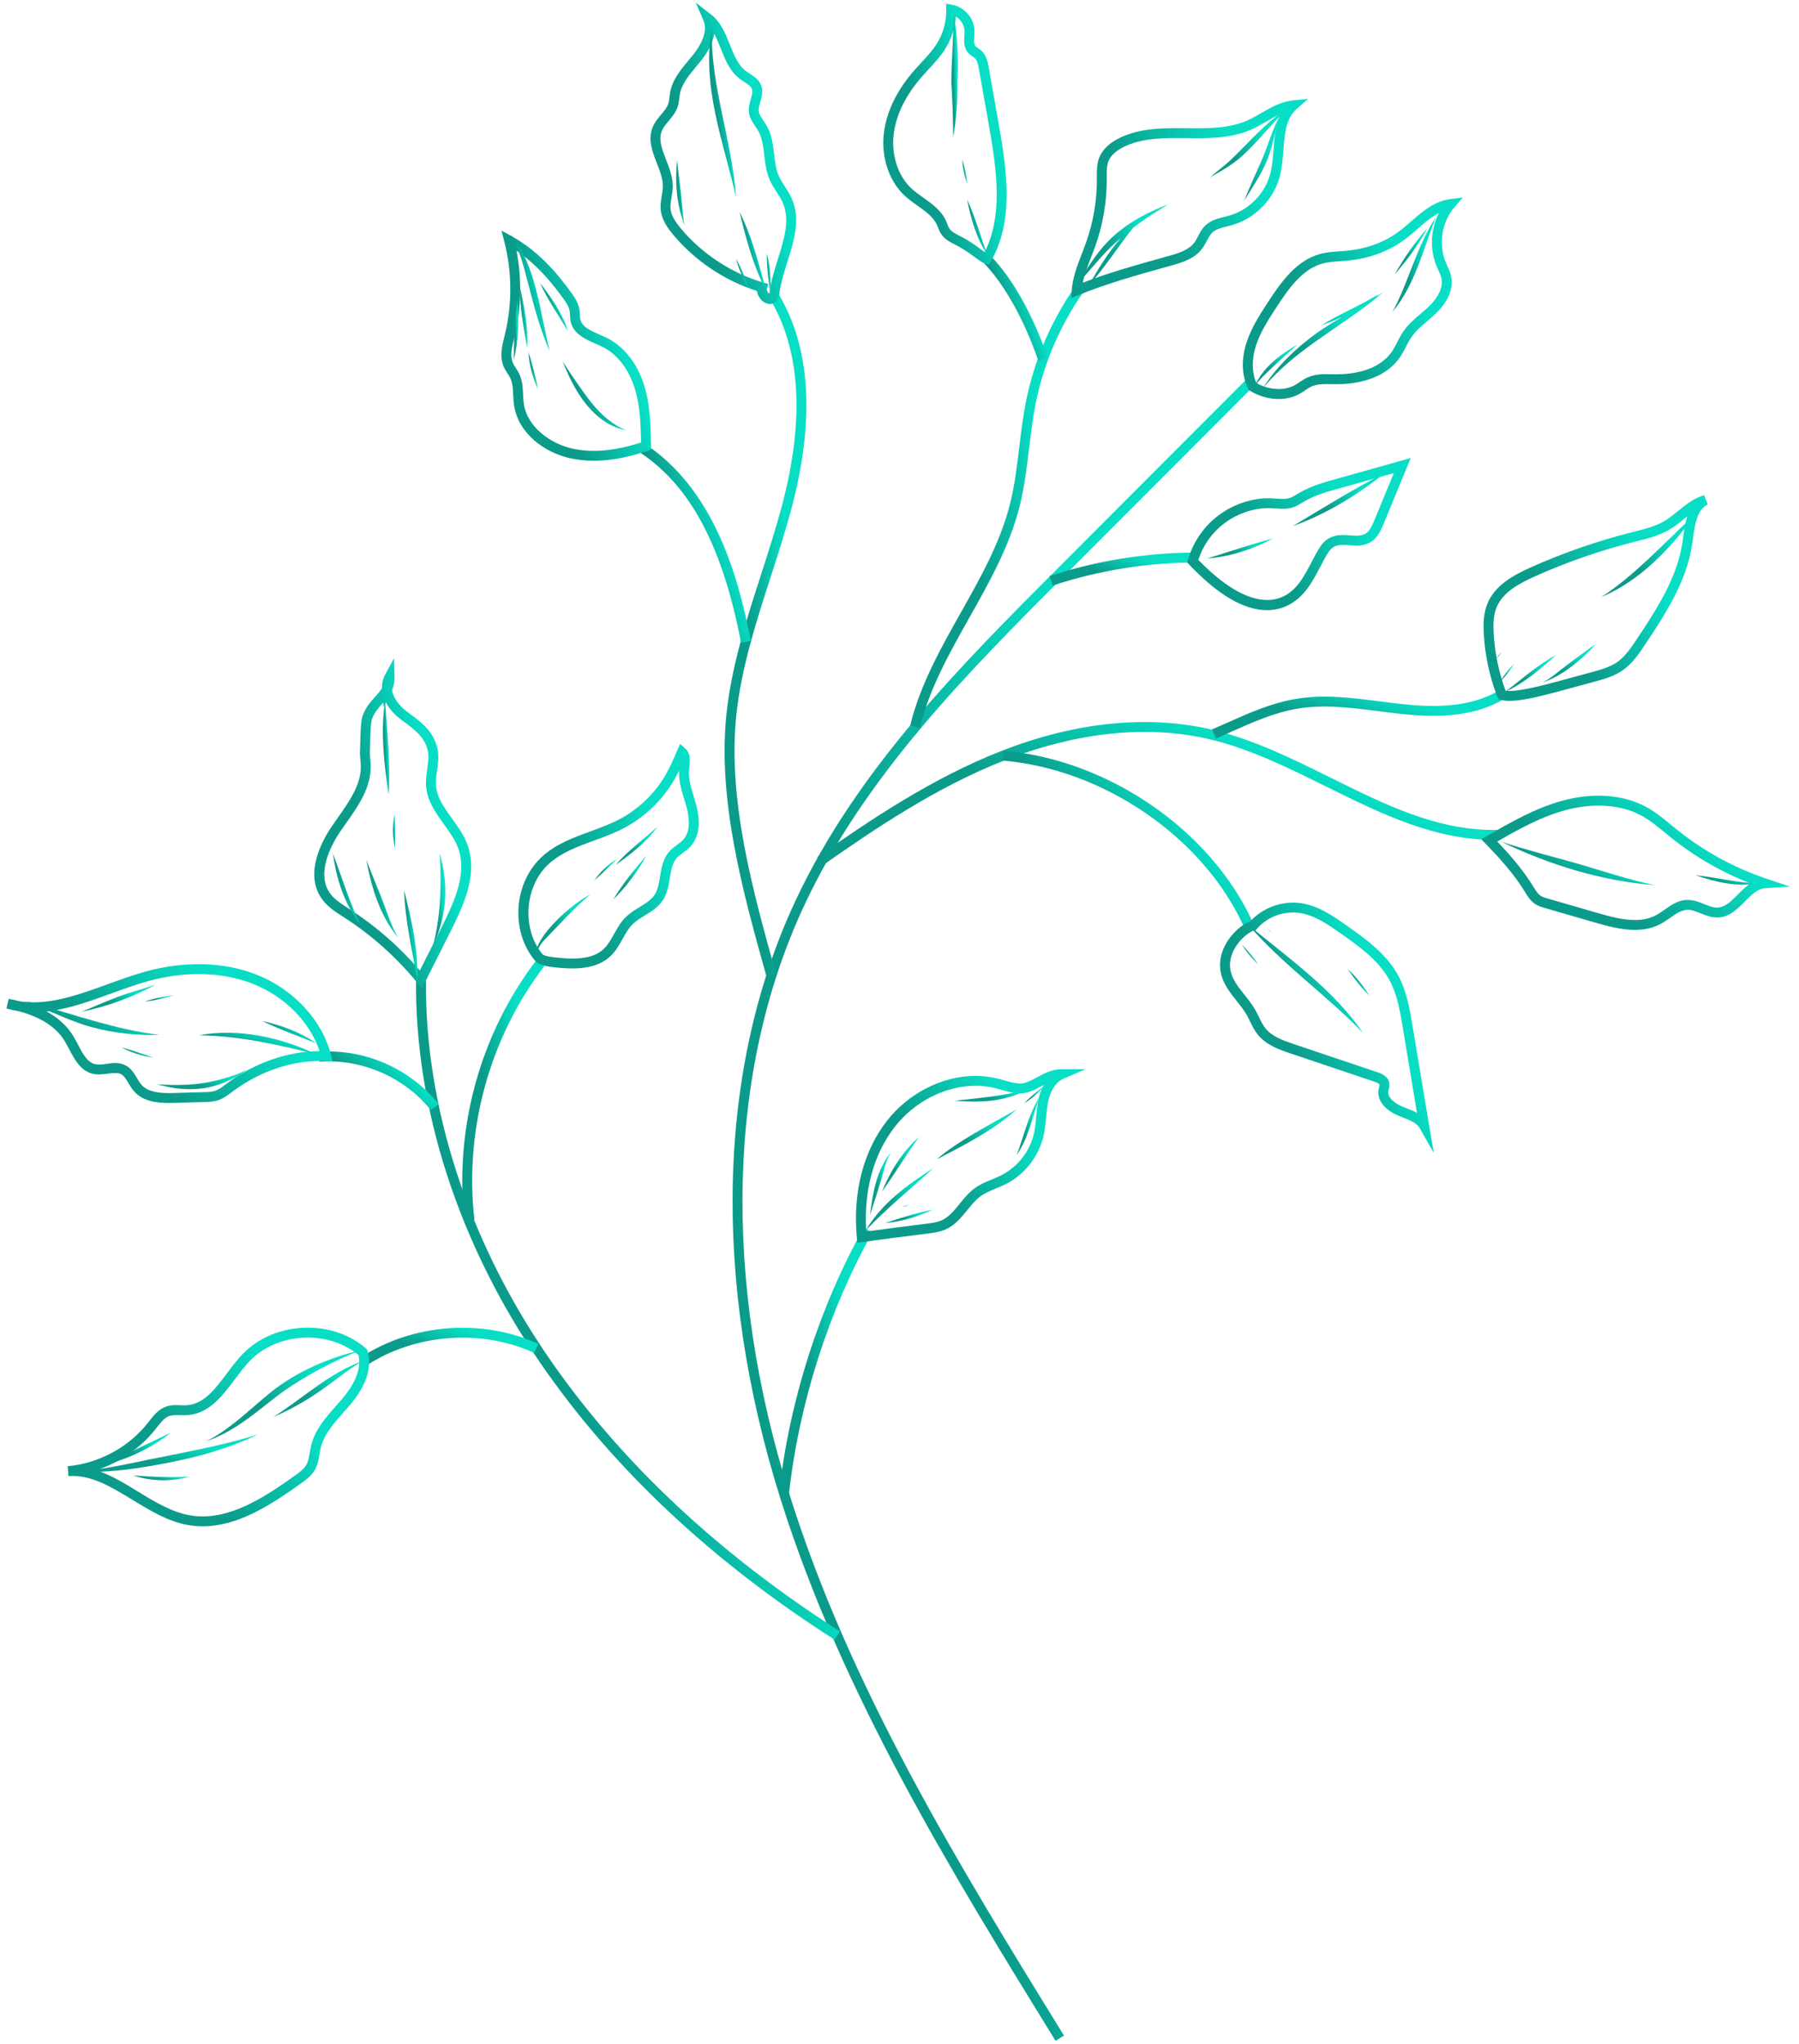<svg width="640" height="727" viewBox="0 0 640 727" fill="none" xmlns="http://www.w3.org/2000/svg">
<path d="M375.507 725.907C338.142 665.265 299.505 602.553 277.673 533.18C253.259 455.609 255.108 380.126 282.88 320.636C304.727 273.833 341.545 236.958 377.148 201.303L443.494 134.871L445.986 137.359L379.64 203.787C344.248 239.232 307.656 275.885 286.072 322.127C258.673 380.819 256.881 455.394 281.035 532.122C302.735 601.081 341.256 663.601 378.511 724.062L375.507 725.907Z" fill="url(#paint0_linear_1_585)"/>
<path d="M272.719 347.467C264.486 318.069 255.206 284.905 258.436 254.027C260.22 237.003 265.555 220.476 270.713 204.491C273.363 196.277 276.104 187.78 278.321 179.343C286.344 148.796 284.762 124.066 273.63 105.845L276.631 104.011C288.286 123.08 290.003 148.728 281.728 180.243C279.488 188.774 276.732 197.312 274.067 205.572C268.962 221.384 263.688 237.734 261.941 254.396C258.778 284.601 267.968 317.429 276.077 346.391L272.719 347.467Z" fill="url(#paint1_linear_1_585)"/>
<path d="M263.635 228.623C257.114 194.556 245.786 173.116 227.987 161.152L229.948 158.234C254.423 174.682 262.867 205.907 267.087 227.961L263.635 228.623Z" fill="url(#paint2_linear_1_585)"/>
<path d="M327.221 258.921L323.802 258.089C327.285 243.697 334.667 230.592 341.805 217.924C348.683 205.719 355.795 193.099 359.251 179.512C360.956 172.841 361.803 165.813 362.616 159.021C363.245 153.8 363.896 148.408 364.928 143.142C367.977 127.624 374.539 112.681 383.906 99.938L386.744 102.024C377.683 114.353 371.332 128.806 368.384 143.819C367.375 148.958 366.731 154.285 366.114 159.439C365.282 166.347 364.423 173.485 362.662 180.382C359.089 194.421 351.861 207.251 344.87 219.656C337.848 232.113 330.59 245 327.221 258.921Z" fill="url(#paint3_linear_1_585)"/>
<path d="M292.736 307.761L290.714 304.877C309.572 291.64 331.735 276.717 356.198 267.128C382.52 256.806 408.407 254.178 431.051 259.505C445.828 262.972 459.832 269.914 473.378 276.623C492.642 286.17 510.871 295.202 531.193 295.202C531.701 295.202 532.209 295.198 532.713 295.183L532.792 298.707C511.01 299.2 491.072 289.325 471.812 279.782C458.443 273.16 444.619 266.312 430.242 262.935C402.5 256.403 375.368 263.39 357.481 270.411C333.384 279.853 311.424 294.641 292.736 307.761Z" fill="url(#paint4_linear_1_585)"/>
<path d="M432.553 262.69L431.164 259.456C432.968 258.684 434.767 257.882 436.567 257.081C444.352 253.609 452.405 250.025 461.03 248.587C471.014 246.916 481.152 248.222 490.959 249.483C493.361 249.792 495.759 250.101 498.154 250.364C508.717 251.535 522.221 252.073 532.932 245.79L534.713 248.828C523.102 255.639 508.864 255.089 497.766 253.865C495.353 253.598 492.936 253.286 490.511 252.977C480.96 251.75 471.085 250.473 461.609 252.058C453.425 253.421 445.583 256.915 438.001 260.296C436.183 261.101 434.372 261.911 432.553 262.69Z" fill="url(#paint5_linear_1_585)"/>
<path d="M442.315 329.182C427.814 297.698 392.602 273.574 356.687 270.524L356.988 267.016C394.101 270.167 430.505 295.127 445.515 327.71L442.315 329.182Z" fill="url(#paint6_linear_1_585)"/>
<path d="M296.885 583.217C253.094 555.249 217.875 522.127 192.196 484.762C163.189 442.583 147.497 394.138 148.013 348.348L151.537 348.386C151.025 393.461 166.502 441.182 195.098 482.771C220.506 519.744 255.39 552.542 298.782 580.258L296.885 583.217Z" fill="url(#paint7_linear_1_585)"/>
<path d="M165.289 434.376C161.495 401.57 170.809 367.718 190.844 341.485L193.638 343.624C174.152 369.129 165.094 402.063 168.783 433.969L165.289 434.376Z" fill="url(#paint8_linear_1_585)"/>
<path d="M153.276 394.884C143.872 383.138 128.704 376.546 113.705 377.641L113.449 374.133C129.593 372.932 145.901 380.051 156.028 392.685L153.276 394.884Z" fill="url(#paint9_linear_1_585)"/>
<path d="M130.53 485.594L128.617 482.639C146.921 470.769 171.595 468.943 191.473 477.99L190.016 481.197C171.208 472.64 147.859 474.36 130.53 485.594Z" fill="url(#paint10_linear_1_585)"/>
<path d="M510.069 410.12L505.137 401.374C504.023 399.398 501.568 398.441 498.967 397.429L497.476 396.841C493.621 395.245 489.743 391.981 490.424 387.603C490.47 387.298 490.545 386.974 490.624 386.65C490.703 386.33 490.805 385.931 490.767 385.781C490.744 385.683 490.583 385.284 488.994 384.761L459.219 374.743C455.315 373.425 450.458 371.78 447.405 367.94C446.246 366.487 445.463 364.872 444.702 363.309C444.322 362.526 443.949 361.747 443.524 360.994C442.549 359.289 441.288 357.707 439.955 356.032C437.515 352.968 434.993 349.794 434.259 345.705C433.367 340.796 435.302 336.719 437.09 334.167C439.48 330.741 442.658 328.425 444.774 327.733C449.239 322.824 456.29 320.256 462.987 321.276C469.158 322.236 474.364 325.896 478.953 329.122C485.658 333.854 493.255 339.215 497.498 347.136C500.454 352.659 501.515 359.014 502.453 364.623L510.069 410.12ZM460.028 324.563C455.07 324.563 450.229 326.758 447.085 330.432L446.675 330.914L446.05 331.023C445.222 331.166 442.3 332.849 439.985 336.173C438.584 338.18 437.056 341.353 437.73 345.073C438.302 348.288 440.448 350.984 442.718 353.833C444.073 355.539 445.474 357.301 446.588 359.251C447.055 360.072 447.465 360.919 447.88 361.769C448.584 363.223 449.25 364.597 450.165 365.745C452.574 368.779 456.704 370.176 460.348 371.407L490.108 381.417C491.072 381.737 493.67 382.588 494.2 384.994C494.426 385.946 494.216 386.801 494.046 387.49C493.993 387.701 493.941 387.908 493.911 388.122C493.56 390.355 496.128 392.471 498.824 393.585L500.247 394.146C501.515 394.639 502.856 395.162 504.109 395.844L498.989 365.192C498.052 359.59 497.084 353.8 494.4 348.789C490.549 341.602 483.317 336.493 476.932 331.991C472.655 328.986 467.806 325.576 462.453 324.744C461.658 324.623 460.845 324.563 460.028 324.563Z" fill="url(#paint11_linear_1_585)"/>
<path d="M537.077 249.295C535.831 249.295 534.78 249.175 533.862 248.926L533 248.696L532.676 247.861C529.894 240.621 528.275 233.062 527.865 225.393C527.688 222.08 527.699 218.225 529.16 214.716C531.787 208.267 538.161 204.691 544.651 201.781C556.126 196.646 568.143 192.463 580.378 189.361L581.346 189.12C585.111 188.175 589.003 187.196 592.249 185.261C593.909 184.275 595.437 183.029 597.049 181.715C599.801 179.475 602.643 177.16 606.253 176.143L607.518 179.411C603.667 181.338 602.944 186.628 602.248 191.74L602.003 193.521C600.008 207.036 592.162 218.854 585.239 229.282C583.134 232.437 580.759 236.009 577.28 238.43C574.163 240.58 570.59 241.555 567.13 242.5L554.127 246.024C548.307 247.556 541.738 249.295 537.077 249.295ZM535.62 245.692C539.467 246.182 547.215 244.205 553.209 242.624L566.197 239.104C569.37 238.242 572.653 237.346 575.27 235.539C578.191 233.506 580.281 230.37 582.302 227.336C589.018 217.216 596.634 205.749 598.513 193.013L598.758 191.27C599.1 188.759 599.458 186.104 600.222 183.676C599.906 183.928 599.59 184.188 599.27 184.448C597.625 185.784 595.923 187.174 594.041 188.288C590.359 190.483 586.21 191.526 582.197 192.535L581.237 192.772C569.201 195.829 557.372 199.936 546.086 204.992C540.258 207.597 534.57 210.741 532.405 216.056C531.215 218.921 531.215 222.283 531.373 225.201C531.754 232.184 533.18 239.074 535.62 245.692Z" fill="url(#paint12_linear_1_585)"/>
<path d="M581.602 330.756C576.881 330.756 572.104 329.491 567.616 328.192L549.681 323.004C548.495 322.658 547.192 322.285 546.025 321.468C544.459 320.422 543.477 318.825 542.615 317.417L542.408 317.082C538.36 310.536 533.128 304.851 528.546 300.156L526.969 298.537L528.926 297.404C537.397 292.499 546.157 287.435 555.904 284.785C566.871 281.8 577.656 282.605 585.815 287.123C588.977 288.87 591.763 291.155 594.455 293.369C595.215 293.99 595.972 294.615 596.74 295.225C606.212 302.814 616.843 308.631 628.345 312.512L636.77 315.358L627.897 315.938C625.235 316.111 623.059 318.31 620.755 320.636C618.172 323.241 615.247 326.197 611.17 326.355C611.159 326.355 611.147 326.355 611.136 326.355C608.685 326.355 606.803 325.591 604.981 324.849C603.396 324.205 601.901 323.595 600.444 323.595C598.189 323.644 596.25 325.003 594.191 326.449C593.084 327.225 591.974 327.996 590.807 328.617C588.13 330.059 585.114 330.756 581.602 330.756ZM532.642 299.328C536.956 303.831 541.64 309.143 545.404 315.234L545.619 315.58C546.357 316.785 547.061 317.926 548.021 318.569C548.736 319.07 549.658 319.337 550.63 319.616L568.591 324.815C572.841 326.042 577.34 327.243 581.602 327.243C584.52 327.243 586.989 326.679 589.15 325.523C590.193 324.969 591.183 324.269 592.173 323.577C594.568 321.897 597.045 320.158 600.241 320.087H600.252C602.594 320.087 604.484 320.855 606.31 321.596C607.895 322.24 609.389 322.85 610.839 322.85C613.726 322.741 615.925 320.52 618.255 318.167C619.607 316.8 621.06 315.336 622.728 314.225C612.552 310.28 603.091 304.828 594.552 297.984C593.777 297.367 593.005 296.73 592.233 296.098C589.542 293.888 587.004 291.802 584.124 290.214C576.764 286.137 566.905 285.444 556.838 288.192C548.254 290.515 540.314 294.905 532.642 299.328Z" fill="url(#paint13_linear_1_585)"/>
<path d="M454.878 141.933C451.381 141.933 447.759 140.887 444.68 138.978L444.254 138.718L444.028 138.266C441.713 133.613 441.525 127.744 443.49 121.751C445.192 116.563 448.117 112.041 450.952 107.667C455.819 100.16 461.263 92.642 469.542 90.349C471.857 89.717 474.206 89.551 476.48 89.397C477.312 89.337 478.136 89.284 478.957 89.201C485.956 88.553 492.318 86.264 497.363 82.564C498.918 81.427 500.457 80.09 501.956 78.791C506.04 75.245 510.268 71.575 515.84 70.837L520.41 70.231L517.406 73.728C512.9 78.98 511.654 86.833 514.304 93.271C514.481 93.704 514.677 94.133 514.865 94.554C515.407 95.748 515.968 96.983 516.247 98.391C517.387 104.041 513.461 108.909 511.014 111.307C509.952 112.35 508.815 113.325 507.674 114.293C505.574 116.085 503.593 117.775 502.137 119.898C501.414 120.945 500.819 122.093 500.194 123.309C499.546 124.57 498.872 125.873 498.029 127.1C492.303 135.42 481.397 136.663 475.403 136.663L471.936 136.614C470.189 136.614 468.348 136.708 466.696 137.427C465.856 137.796 465.047 138.338 464.184 138.91C463.544 139.336 462.908 139.757 462.242 140.13C460.092 141.312 457.547 141.933 454.878 141.933ZM446.968 136.245C451.283 138.726 456.806 139.098 460.544 137.05C461.116 136.727 461.681 136.35 462.242 135.977C463.187 135.349 464.169 134.694 465.291 134.2C468.216 132.932 471.134 133.067 473.754 133.116L475.411 133.143C480.712 133.139 490.323 132.096 495.138 125.101C495.853 124.058 496.448 122.91 497.073 121.698C497.724 120.437 498.394 119.13 499.241 117.899C500.958 115.396 503.213 113.472 505.397 111.612C506.47 110.697 507.546 109.779 508.552 108.792C510.11 107.264 513.641 103.255 512.798 99.079C512.595 98.063 512.143 97.069 511.661 96.007C511.45 95.544 511.243 95.078 511.048 94.607C508.574 88.599 508.966 81.547 511.857 75.78C509.218 77.146 506.782 79.258 504.26 81.449C502.712 82.793 501.112 84.186 499.441 85.406C493.884 89.476 486.916 92.002 479.292 92.706C478.445 92.785 477.587 92.849 476.721 92.909C474.522 93.06 472.448 93.203 470.475 93.745C463.386 95.703 458.594 102.355 453.911 109.583C451.2 113.766 448.399 118.095 446.84 122.846C445.248 127.684 445.301 132.533 446.968 136.245Z" fill="url(#paint14_linear_1_585)"/>
<path d="M381.045 106.04L381.274 103.183C381.64 98.586 383.296 94.313 384.9 90.18C385.408 88.862 385.92 87.552 386.383 86.231C388.954 78.961 390.238 71.39 390.208 63.718V62.942C390.193 60.623 390.178 58.221 391.127 55.902C392.282 53.135 394.684 50.842 398.28 49.077C404.875 45.85 412.171 45.583 418.496 45.583L425.736 45.632C432.753 45.632 438.498 45.161 443.697 42.869C445.402 42.12 447.036 41.178 448.764 40.177C452.198 38.197 455.744 36.149 459.912 35.723L465.363 35.174L461.248 38.795C457.431 42.165 457.013 47.627 456.568 53.414C456.331 56.463 456.09 59.61 455.334 62.569C453.225 70.818 446.581 77.673 438.404 80.034C437.798 80.207 437.184 80.361 436.567 80.512C434.485 81.031 432.52 81.521 431.236 82.763C430.468 83.505 429.914 84.559 429.331 85.673C428.849 86.585 428.356 87.529 427.686 88.41C425.047 91.953 420.845 93.327 416.41 94.528L414.897 94.95C404.431 97.867 393.611 100.883 383.695 104.96L381.045 106.04ZM418.496 49.099C412.57 49.099 405.745 49.34 399.827 52.231C397.022 53.609 395.189 55.3 394.379 57.242C393.702 58.899 393.713 60.856 393.724 62.923L393.728 63.71C393.762 71.785 392.403 79.759 389.7 87.405C389.222 88.757 388.698 90.105 388.179 91.452C386.978 94.551 385.826 97.525 385.201 100.567C394.5 96.975 404.375 94.219 413.956 91.55L415.48 91.125C419.313 90.089 422.901 88.937 424.873 86.291C425.404 85.591 425.807 84.804 426.217 84.025C426.906 82.718 427.614 81.367 428.789 80.226C430.758 78.321 433.4 77.666 435.727 77.09C436.303 76.947 436.879 76.808 437.436 76.646C444.431 74.628 450.123 68.755 451.93 61.692C452.616 59.031 452.845 56.038 453.067 53.143C453.402 48.776 453.749 44.303 455.608 40.531C453.914 41.269 452.247 42.233 450.534 43.223C448.798 44.228 447.006 45.259 445.124 46.087C438.712 48.915 431.759 49.152 425.743 49.152L418.496 49.099Z" fill="url(#paint15_linear_1_585)"/>
<path d="M369.374 128.309C364.484 113.98 357.474 101.368 350.148 93.704L352.693 91.272C360.361 99.298 367.657 112.38 372.706 127.176L369.374 128.309Z" fill="url(#paint16_linear_1_585)"/>
<path d="M273.935 108.141C272.67 108.141 271.352 107.4 270.411 106.165C269.786 105.344 269.41 104.425 269.308 103.503C257.818 99.851 247.296 92.811 239.552 83.569C237.527 81.152 235.4 78.204 235.049 74.639C234.88 72.862 235.159 71.191 235.433 69.572C235.629 68.405 235.814 67.305 235.821 66.229C235.832 63.601 234.793 60.92 233.69 58.086C232.056 53.888 230.366 49.54 232.245 45.109C232.964 43.411 234.101 42.056 235.196 40.749C236.28 39.454 237.308 38.231 237.752 36.849C237.978 36.16 238.069 35.381 238.163 34.556C238.231 33.984 238.298 33.404 238.408 32.84C239.24 28.318 242.157 24.817 244.981 21.432C245.557 20.736 246.14 20.047 246.69 19.347C248.813 16.674 252.104 11.543 250.236 7.217L247.537 0.956L252.932 5.128C256.463 7.861 258.097 11.964 259.674 15.932C261.158 19.663 262.566 23.191 265.4 25.31C265.811 25.619 266.255 25.905 266.703 26.191C268.247 27.192 269.997 28.322 270.776 30.37C271.578 32.452 270.999 34.47 270.483 36.25C270.152 37.406 269.835 38.494 269.929 39.443C270.05 40.629 270.825 41.785 271.646 43.004C272.045 43.599 272.444 44.194 272.794 44.807C274.575 47.955 274.989 51.456 275.392 54.837C275.727 57.615 276.04 60.243 277.06 62.584C277.621 63.887 278.404 65.096 279.236 66.379C280.041 67.625 280.881 68.921 281.532 70.351C284.943 77.783 282.481 85.617 280.102 93.192C278.92 96.964 277.688 100.864 277.24 104.606C276.932 107.208 275.328 108.141 273.935 108.141ZM254.114 12.058C253.602 15.055 252.028 18.278 249.442 21.534C248.87 22.253 248.271 22.968 247.676 23.68C245.026 26.857 242.526 29.858 241.86 33.48C241.769 33.973 241.709 34.466 241.653 34.959C241.54 35.923 241.423 36.917 241.096 37.933C240.44 39.966 239.142 41.513 237.888 43.012C236.913 44.175 235.994 45.271 235.479 46.487C234.153 49.604 235.52 53.109 236.962 56.813C238.136 59.833 239.349 62.95 239.337 66.255C239.326 67.614 239.112 68.905 238.901 70.155C238.656 71.616 238.426 72.99 238.551 74.3C238.807 76.902 240.565 79.303 242.248 81.306C249.856 90.383 260.288 97.212 271.635 100.533L273.299 101.018L272.836 102.69C272.704 103.176 272.986 103.691 273.114 103.887C273.303 104.173 273.525 104.376 273.698 104.497C273.72 104.418 273.739 104.312 273.754 104.188C274.24 100.122 275.516 96.064 276.751 92.137C279.032 84.875 281.186 78.016 278.34 71.819C277.79 70.622 277.056 69.489 276.284 68.292C275.415 66.948 274.511 65.551 273.837 63.989C272.61 61.176 272.248 58.165 271.902 55.258C271.518 52.077 271.164 49.073 269.73 46.543C269.429 46.005 269.079 45.489 268.728 44.969C267.746 43.513 266.639 41.864 266.432 39.797C266.266 38.174 266.711 36.634 267.102 35.275C267.512 33.849 267.87 32.617 267.494 31.631C267.121 30.652 265.992 29.922 264.794 29.15C264.279 28.819 263.767 28.484 263.296 28.13C259.663 25.416 258.01 21.259 256.41 17.235C255.676 15.413 254.972 13.643 254.114 12.058Z" fill="url(#paint17_linear_1_585)"/>
<path d="M351.815 94.212L350.453 93.767C349.463 93.448 348.288 92.582 346.658 91.385C345.016 90.18 342.972 88.674 340.815 87.544L339.866 87.059C338.104 86.174 336.106 85.165 334.829 83.245C334.321 82.485 333.997 81.653 333.715 80.922C333.591 80.602 333.466 80.282 333.323 79.974C332.028 77.154 329.322 75.234 326.457 73.201C324.921 72.109 323.324 70.976 321.901 69.666C316.028 64.218 313.22 55.307 314.567 46.411C315.693 38.965 319.386 31.657 325.549 24.685C326.302 23.831 327.081 22.991 327.861 22.148C329.875 19.979 331.78 17.924 333.263 15.571C335.518 11.998 336.716 7.699 336.633 3.46L336.591 1.321L338.703 1.698C343.014 2.462 346.428 6.328 346.647 10.699C346.684 11.433 346.643 12.198 346.594 12.966C346.504 14.449 346.424 15.725 347.049 16.452C347.256 16.689 347.595 16.919 347.987 17.182C348.412 17.472 348.838 17.766 349.214 18.119C350.972 19.776 351.405 22.17 351.722 23.921C352.938 30.697 354.135 37.478 355.328 44.25C358.438 61.862 360.561 78.841 352.523 92.958L351.815 94.212ZM340.073 5.926C339.735 9.999 338.413 14.016 336.241 17.449C334.589 20.081 332.48 22.351 330.443 24.55C329.683 25.367 328.926 26.183 328.192 27.015C322.477 33.476 319.066 40.177 318.046 46.938C316.871 54.701 319.27 62.415 324.295 67.083C325.549 68.243 326.98 69.259 328.493 70.332C331.61 72.542 334.837 74.827 336.527 78.517C336.696 78.889 336.847 79.27 336.994 79.65C337.231 80.267 337.461 80.851 337.758 81.299C338.519 82.447 339.942 83.162 341.447 83.923L342.453 84.435C344.843 85.685 347.004 87.273 348.74 88.55C349.24 88.922 349.798 89.329 350.295 89.675C356.759 76.849 354.737 61.161 351.864 44.871C350.671 38.099 349.474 31.322 348.258 24.557C347.949 22.859 347.648 21.493 346.808 20.702C346.571 20.484 346.285 20.299 346.003 20.107C345.487 19.753 344.907 19.358 344.391 18.775C342.822 16.953 342.961 14.626 343.074 12.759C343.116 12.126 343.157 11.494 343.127 10.887C343.029 8.866 341.794 6.972 340.073 5.926Z" fill="url(#paint18_linear_1_585)"/>
<path d="M374.456 208.282L373.361 204.936C390.287 199.375 407.894 196.555 425.686 196.555C425.852 196.555 426.014 196.555 426.176 196.555L426.168 200.079C426.006 200.079 425.845 200.075 425.686 200.075C408.263 200.079 391.032 202.839 374.456 208.282Z" fill="url(#paint19_linear_1_585)"/>
<path d="M211.238 163.889C208.26 163.889 205.369 163.576 202.639 162.955C193.89 160.952 184.384 154.345 182.867 144.109C182.69 142.92 182.63 141.696 182.573 140.484C182.472 138.289 182.37 136.218 181.538 134.475C181.263 133.911 180.909 133.372 180.563 132.83C180.047 132.036 179.543 131.234 179.166 130.357C177.672 126.822 178.613 123.034 179.437 119.691L179.603 119.021C182.25 108.205 182.189 96.775 179.415 85.967L178.406 82.025L181.967 83.987C191.793 89.4 198.46 97.532 203.166 104.008C204.491 105.848 205.809 107.836 206.155 110.189C206.246 110.761 206.272 111.356 206.291 111.951C206.31 112.474 206.317 112.994 206.423 113.506C206.98 116.25 210.105 117.621 213.41 119.074C214.374 119.496 215.326 119.921 216.215 120.369C222.216 123.433 226.989 129.702 229.316 137.562C231.353 144.422 231.481 151.62 231.605 158.577L231.631 159.868L230.411 160.339C223.307 162.729 217.035 163.889 211.238 163.889ZM183.752 89.197C185.713 99.324 185.476 109.843 183.025 119.861L182.856 120.538C182.129 123.486 181.369 126.532 182.408 128.983C182.701 129.672 183.115 130.296 183.522 130.925C183.944 131.58 184.365 132.239 184.708 132.943C185.856 135.345 185.977 137.871 186.09 140.314C186.142 141.417 186.191 142.52 186.349 143.597C187.618 152.143 196.089 157.839 203.422 159.518C210.522 161.137 218.511 160.463 228.066 157.402C227.946 151.036 227.72 144.561 225.939 138.56C223.887 131.618 219.757 126.133 214.615 123.509C213.786 123.087 212.894 122.696 211.994 122.3C208.196 120.632 203.897 118.743 202.978 114.214C202.835 113.51 202.801 112.794 202.775 112.075C202.76 111.624 202.748 111.172 202.681 110.728C202.443 109.143 201.431 107.625 200.316 106.082C196.42 100.71 191.119 94.155 183.752 89.197Z" fill="url(#paint20_linear_1_585)"/>
<path d="M450.752 217.035C442.549 217.035 433.224 211.573 423.032 200.798L422.332 200.06L422.622 199.085C427.095 184.072 440.58 177.227 451.211 177.227C451.746 177.227 452.269 177.246 452.8 177.276L453.971 177.363C455.767 177.51 457.57 177.562 458.835 177.133C459.674 176.851 460.529 176.331 461.436 175.785L462.261 175.292C466.537 172.804 471.149 171.528 475.219 170.398C479.243 169.276 483.275 168.147 487.3 167.01L501.877 162.914L492.371 185.965C491.456 188.194 490.507 190.317 488.922 191.819C486.807 193.815 484.265 194.048 482.541 194.048C481.717 194.048 480.877 193.992 480.038 193.931C479.277 193.879 478.517 193.826 477.764 193.826C476.04 193.826 474.903 194.142 473.969 194.88C472.926 195.704 472.072 197.165 471.356 198.464C470.837 199.413 470.336 200.38 469.828 201.348C468.382 204.111 466.891 206.972 465.009 209.464C461.286 214.419 456.358 217.035 450.752 217.035ZM426.304 199.127C441.333 214.701 454.408 217.705 462.197 207.349C463.906 205.086 465.265 202.477 466.711 199.718C467.226 198.731 467.742 197.745 468.273 196.774C469.158 195.166 470.231 193.355 471.789 192.124C473.845 190.498 476.186 190.31 477.768 190.31C478.6 190.31 479.443 190.366 480.286 190.426C481.043 190.479 481.8 190.532 482.545 190.532C484.408 190.532 485.557 190.163 486.509 189.263C487.586 188.247 488.328 186.564 489.118 184.632L495.868 168.264L488.264 170.398C484.235 171.543 480.196 172.672 476.164 173.79C472.301 174.863 467.919 176.075 464.034 178.338L463.258 178.797C462.231 179.422 461.161 180.066 459.961 180.469C458.195 181.064 455.97 181.052 453.692 180.868L452.582 180.789C443.189 180.179 430.754 185.867 426.304 199.127Z" fill="url(#paint21_linear_1_585)"/>
<path d="M203.678 344.471C201.118 344.471 198.566 344.222 196.405 343.974C194.104 343.706 191.575 343.213 190.231 341.579C181.414 330.925 182.777 313.559 193.152 304.418C198.054 300.1 204.183 297.856 210.112 295.688C213.474 294.456 216.945 293.184 220.092 291.558C226.993 287.992 232.934 282.315 236.815 275.576C238.389 272.836 239.688 269.816 240.945 266.895L241.928 264.61L243.78 266.24C245.775 268.085 245.47 270.739 245.225 272.877L245.131 273.769C244.841 276.883 245.787 279.981 246.781 283.264C247.108 284.337 247.435 285.406 247.718 286.483C248.877 290.865 249.449 296.956 245.617 301.094C244.796 301.993 243.859 302.682 242.955 303.345C242.108 303.966 241.31 304.55 240.704 305.246C239.149 307.027 238.735 309.587 238.295 312.301C237.862 314.985 237.414 317.764 235.832 320.173C234.202 322.677 231.752 324.186 229.38 325.64C227.757 326.641 226.225 327.582 225.009 328.794C223.605 330.199 222.592 332.009 221.523 333.922C220.337 336.041 219.106 338.24 217.239 340.028C214.11 343.017 209.672 344.471 203.678 344.471ZM241.585 274.086C241.047 275.185 240.486 276.273 239.876 277.331C235.659 284.649 229.21 290.812 221.719 294.682C218.372 296.41 214.792 297.724 211.328 298.993C205.444 301.143 199.891 303.179 195.482 307.061C186.632 314.861 185.423 330.248 192.949 339.343C193.235 339.689 194.135 340.168 196.808 340.48C198.867 340.71 201.295 340.954 203.678 340.954C208.791 340.954 212.333 339.851 214.818 337.483C216.305 336.06 217.352 334.185 218.458 332.205C219.599 330.165 220.777 328.053 222.532 326.306C224.038 324.8 225.822 323.704 227.546 322.643C229.677 321.329 231.695 320.09 232.896 318.249C234.063 316.461 234.436 314.168 234.831 311.736C235.332 308.653 235.844 305.464 238.061 302.931C238.916 301.941 239.913 301.214 240.877 300.503C241.683 299.915 242.44 299.358 243.031 298.707C245.933 295.578 245.082 290.266 244.318 287.375C244.047 286.347 243.735 285.316 243.422 284.288C242.424 281.024 241.4 277.647 241.585 274.086Z" fill="url(#paint22_linear_1_585)"/>
<path d="M150.087 351.567L148.378 349.478C140.999 340.476 132.318 332.721 122.583 326.419L121.943 326.008C119.296 324.311 116.559 322.556 114.601 319.876C107.975 310.776 114.767 298.748 117.993 293.997C118.697 292.969 119.424 291.934 120.154 290.899C124.311 285.011 128.606 278.916 128.361 272.158C128.335 271.567 128.275 270.965 128.218 270.362C128.109 269.199 127.992 267.998 128.079 266.744C128.135 266.025 128.154 265.009 128.173 263.853C128.263 259.479 128.399 255.974 129.231 254.001C130.391 251.241 132.055 249.389 133.527 247.759C134.464 246.72 135.292 245.801 135.887 244.777C135.838 243.064 136.233 241.419 137.065 239.876L140.179 234.101L140.371 240.659C140.427 242.424 140.13 244.006 139.479 245.478C139.881 248.139 141.895 251.019 144.952 253.263L145.344 253.549C149.824 256.836 154.059 259.938 155.546 265.961C156.224 268.725 155.844 271.439 155.471 274.063C155.211 275.938 154.959 277.711 155.095 279.424C155.426 283.682 158.027 287.296 160.783 291.121C162.854 293.993 164.992 296.964 166.257 300.367C169.965 310.336 165.515 320.772 160.64 330.605L156.499 338.835C154.839 342.144 153.126 345.544 151.3 349.15L150.087 351.567ZM136.305 249.943C136.248 250.003 136.199 250.059 136.143 250.12C134.799 251.614 133.406 253.158 132.476 255.371C131.84 256.885 131.753 261.124 131.693 263.932C131.671 265.156 131.644 266.236 131.591 266.993C131.524 267.957 131.622 268.962 131.723 270.031C131.791 270.694 131.851 271.356 131.878 272.019C132.171 279.974 127.526 286.558 123.031 292.928C122.311 293.952 121.592 294.965 120.907 295.977C118.716 299.2 111.992 310.313 117.444 317.801C119.017 319.947 121.359 321.457 123.844 323.049L124.495 323.467C133.786 329.483 142.148 336.783 149.368 345.197C150.75 342.46 152.068 339.836 153.359 337.269L157.5 329.043C162.029 319.91 166.185 310.261 162.963 301.609C161.863 298.65 159.955 296 157.933 293.192C155.019 289.141 152.004 284.947 151.593 279.714C151.424 277.617 151.71 275.569 151.989 273.585C152.327 271.187 152.647 268.92 152.128 266.816C150.95 262.031 147.554 259.546 143.266 256.399L142.874 256.113C140.386 254.287 138.473 252.119 137.284 249.841L136.433 251.509L136.305 249.943Z" fill="url(#paint23_linear_1_585)"/>
<path d="M60.13 392.324C56.045 392.324 50.944 391.853 47.706 388.19C46.897 387.275 46.295 386.255 45.711 385.276C44.871 383.861 44.149 382.641 43.038 382.061C41.928 381.485 40.147 381.651 38.392 381.896C36.604 382.14 34.756 382.317 33.231 381.99C28.725 381.041 26.545 376.885 24.621 373.214C24.064 372.149 23.507 371.087 22.901 370.116C19.851 365.218 14.306 361.69 6.419 359.627C5.022 359.409 3.633 359.1 2.289 358.712L3.095 355.29C4.435 355.539 5.79 355.833 7.127 356.175C8.674 356.405 10.289 356.525 11.927 356.525C20.627 356.521 29.674 353.231 38.419 350.046C42.805 348.45 47.341 346.801 51.829 345.562C65.668 341.737 79.624 342.106 91.185 346.639C104.392 351.831 114.583 362.808 117.783 375.292L118.381 377.638L115.964 377.487C104.892 376.772 92.525 380.857 82.594 388.367L82.187 388.668C80.968 389.587 79.706 390.539 78.159 391.149C76.284 391.88 74.293 391.94 72.535 391.993L62.189 392.29C61.511 392.309 60.823 392.324 60.13 392.324ZM41.001 378.12C42.409 378.12 43.607 378.387 44.668 378.94C46.663 379.983 47.767 381.843 48.738 383.481C49.265 384.361 49.754 385.197 50.345 385.864C52.653 388.473 56.787 388.808 60.134 388.808C60.792 388.808 61.447 388.792 62.091 388.774L72.441 388.476C73.984 388.427 75.58 388.382 76.887 387.87C77.982 387.441 78.999 386.673 80.083 385.856L80.489 385.555C90.289 378.142 102.344 373.892 113.536 373.892C113.596 373.892 113.649 373.892 113.709 373.892C110.185 363.433 101.263 354.376 89.909 349.918C79.059 345.66 65.882 345.344 52.777 348.951C48.429 350.155 43.957 351.782 39.635 353.355C32.102 356.096 24.346 358.92 16.572 359.778C20.638 361.992 23.759 364.823 25.898 368.252C26.553 369.295 27.151 370.436 27.75 371.584C29.462 374.852 31.085 377.939 33.969 378.553C35.057 378.778 36.548 378.605 37.914 378.413C38.95 378.263 39.992 378.12 41.001 378.12Z" fill="url(#paint24_linear_1_585)"/>
<path d="M72.102 542.897C70.389 542.897 68.676 542.75 67.012 542.468C59.791 541.225 53.384 537.306 47.183 533.515C39.608 528.881 32.437 524.491 24.339 525.03L24.079 521.517C35.068 520.561 45.719 514.82 52.567 506.15L53.101 505.472C54.615 503.529 56.328 501.331 58.978 500.363C60.988 499.641 62.664 499.784 64.192 499.833C64.938 499.855 65.694 499.885 66.44 499.833C72.542 499.422 76.555 494.073 80.802 488.414C82.492 486.159 84.239 483.833 86.144 481.815C91.9 475.735 100.405 472.249 109.478 472.249C117.342 472.249 124.702 474.869 130.199 479.635L130.583 479.97L130.729 480.456C132.476 486.223 130.315 492.905 124.473 499.776C123.735 500.642 122.974 501.504 122.206 502.37C118.803 506.214 115.279 510.182 114.123 514.929C113.931 515.701 113.8 516.484 113.668 517.263C113.344 519.145 113.013 521.096 111.97 522.906C110.728 525.018 108.755 526.438 107.019 527.684C96.203 535.398 84.631 542.897 72.102 542.897ZM34.304 522.952C39.469 524.668 44.296 527.62 49.02 530.511C54.935 534.129 61.052 537.871 67.61 538.997C69.079 539.249 70.588 539.377 72.098 539.377C83.592 539.381 94.618 532.205 104.934 524.853C106.564 523.682 108.07 522.598 108.928 521.137C109.651 519.887 109.918 518.325 110.201 516.672C110.347 515.806 110.498 514.933 110.713 514.082C112.072 508.503 115.889 504.196 119.575 500.036C120.324 499.189 121.073 498.349 121.792 497.498C125.199 493.489 128.9 487.586 127.499 481.961C122.688 477.967 116.307 475.769 109.481 475.769C101.372 475.769 93.798 478.856 88.704 484.235C86.935 486.106 85.248 488.354 83.618 490.526C79.078 496.572 74.387 502.825 66.673 503.349C65.822 503.409 64.945 503.383 64.075 503.353C62.494 503.304 61.12 503.33 60.179 503.673C58.489 504.29 57.22 505.92 55.876 507.641L55.326 508.337C49.988 515.095 42.515 520.218 34.304 522.952Z" fill="url(#paint25_linear_1_585)"/>
<path d="M280.666 531.449L277.165 531.068C280.738 498.556 291.437 465.028 307.294 436.657L310.366 438.377C294.735 466.342 284.186 499.396 280.666 531.449Z" fill="url(#paint26_linear_1_585)"/>
<path d="M304.998 442.056L304.824 440.218C303.33 424.26 307.102 409.544 315.448 398.78C323.136 388.853 335.236 382.69 347.023 382.69C349.643 382.69 352.233 382.995 354.718 383.593C355.573 383.797 356.42 384.038 357.271 384.282C359.036 384.783 360.704 385.261 362.383 385.382L362.842 385.397C364.898 385.397 366.859 384.324 368.941 383.187C371.4 381.847 374.189 380.322 377.623 380.322H386.12L378.323 383.695C374.6 385.31 373.256 389.99 372.856 391.929C372.484 393.724 372.318 395.55 372.149 397.481C371.96 399.548 371.768 401.683 371.298 403.799C369.645 411.26 364.585 417.773 357.752 421.21C356.619 421.783 355.441 422.272 354.259 422.758C352.309 423.56 350.472 424.32 348.89 425.453C347.102 426.745 345.66 428.525 344.124 430.415C342.005 433.024 339.817 435.723 336.557 437.218C334.347 438.227 331.953 438.528 329.845 438.792L327.371 439.104C320.008 440.03 312.772 440.941 306.827 441.8L304.998 442.056ZM347.023 386.206C336.301 386.206 325.271 391.849 318.231 400.934C310.758 410.579 307.215 423.699 308.183 438.046C313.762 437.263 320.297 436.439 326.935 435.607L329.408 435.294C331.362 435.049 333.38 434.797 335.096 434.014C337.608 432.862 339.445 430.596 341.391 428.194C343.002 426.21 344.666 424.158 346.835 422.592C348.751 421.218 350.867 420.341 352.915 419.501C354.014 419.049 355.113 418.598 356.168 418.063C362.059 415.096 366.434 409.476 367.861 403.034C368.279 401.141 368.452 399.209 368.636 397.165C368.813 395.215 368.994 393.205 369.404 391.209C369.815 389.237 370.458 387.452 371.305 385.909C371.08 386.029 370.857 386.15 370.628 386.274C368.064 387.678 365.414 389.139 362.123 388.887C360.087 388.74 358.163 388.19 356.299 387.663C355.501 387.433 354.699 387.208 353.89 387.012C351.676 386.477 349.365 386.206 347.023 386.206Z" fill="url(#paint27_linear_1_585)"/>
<path d="M307.987 437.658C315.464 429.79 324.07 422.788 332.009 415.533C322.782 421.466 313.619 428.013 307.987 437.658Z" fill="url(#paint28_linear_1_585)"/>
<path d="M364.265 392.482C367.081 390.829 369.491 388.612 371.603 386.146C369.031 388.028 366.502 390.231 364.265 392.482Z" fill="url(#paint29_linear_1_585)"/>
<path d="M344.238 414.34C344.132 414.34 344.042 414.359 343.936 414.396L344.238 414.34Z" fill="url(#paint30_linear_1_585)"/>
<path d="M320.938 429.387C321.732 429.195 322.662 428.894 323.313 428.54C322.489 428.698 321.675 428.981 320.938 429.387Z" fill="url(#paint31_linear_1_585)"/>
<path d="M333.274 412.352C343.198 407.232 353.318 402.089 361.713 394.594C352.456 399.876 340.171 406.208 333.274 412.352Z" fill="url(#paint32_linear_1_585)"/>
<path d="M314.989 435.019C320.851 434.507 326.483 432.764 331.78 430.268C326.148 431.432 320.267 433.186 314.989 435.019Z" fill="url(#paint33_linear_1_585)"/>
<path d="M313.739 423.895C318.336 417.559 322.402 410.662 326.957 404.416C321.039 409.608 316.593 416.821 313.739 423.895Z" fill="url(#paint34_linear_1_585)"/>
<path d="M309.5 432.29C311.1 427.098 312.911 421.997 314.27 416.734C314.989 414.234 315.659 411.93 317.048 409.796C311.857 415.853 310.362 424.877 309.5 432.29Z" fill="url(#paint35_linear_1_585)"/>
<path d="M361.694 410.835C365.937 404.698 367.273 397.286 369.702 390.389C365.798 396.619 364.265 404.119 361.694 410.835Z" fill="url(#paint36_linear_1_585)"/>
<path d="M362.699 388.171C356.258 389.79 350.17 390.332 343.729 391.108C342.423 391.228 340.879 391.371 339.719 391.529C340.39 391.563 341.037 391.612 341.703 391.654C348.548 392.143 355.659 391.755 362.086 389.169C363.719 388.499 365.304 387.622 366.52 386.3C365.267 387.309 364.156 387.731 362.699 388.171Z" fill="url(#paint37_linear_1_585)"/>
<path d="M97.261 504.023C104.109 501.082 110.569 497.28 116.551 492.845C120.847 489.852 124.819 486.283 129.54 483.942C117.447 488.079 107.911 497.227 97.261 504.023Z" fill="url(#paint38_linear_1_585)"/>
<path d="M60.431 517.677C51.332 519.386 41.901 521.705 32.922 522.869C31.304 523.102 29.576 523.272 28.032 523.418C28.525 523.434 29.033 523.471 29.523 523.49C39.608 523.84 49.623 522.259 59.494 520.354C70.581 518.242 81.559 515.147 91.75 510.223C81.51 513.506 70.938 515.513 60.431 517.677Z" fill="url(#paint39_linear_1_585)"/>
<path d="M47.39 524.841C53.85 526.882 60.747 527.093 67.294 525.259C60.657 525.564 53.971 525.259 47.39 524.841Z" fill="url(#paint40_linear_1_585)"/>
<path d="M37.73 520.93C46.069 518.731 54.039 514.948 60.796 509.579C53.143 513.261 45.033 517.026 37.73 520.93Z" fill="url(#paint41_linear_1_585)"/>
<path d="M96.647 494.957C89.453 500.766 83.448 506.944 75.531 511.503C74.827 511.925 74.033 512.312 73.314 512.632C74.319 512.35 75.302 511.977 76.254 511.556C86.057 507.403 93.937 499.817 101.116 494.682C109.56 488.911 118.784 483.964 128.252 480.286C116.935 482.989 105.852 487.725 96.647 494.957Z" fill="url(#paint42_linear_1_585)"/>
<path d="M70.833 368.218C85.158 368.535 98.022 371.347 112.542 375.01C99.64 368.862 84.875 365.7 70.833 368.218Z" fill="url(#paint43_linear_1_585)"/>
<path d="M11.381 356.687C10.714 356.529 9.57 356.232 9.201 356.194C10.466 356.668 11.716 357.161 12.966 357.689C19.015 360.222 25.92 363.516 32.644 365.361C40.474 367.473 48.659 368.354 56.753 368.102C41.193 366.242 26.413 360.858 11.381 356.687Z" fill="url(#paint44_linear_1_585)"/>
<path d="M43.204 372.559C46.776 374.426 50.647 375.71 54.66 376.203C50.895 374.957 46.968 373.497 43.204 372.559Z" fill="url(#paint45_linear_1_585)"/>
<path d="M51.509 356.247C55.047 355.915 58.462 355.019 61.858 354.01C58.387 354.421 54.709 355.083 51.509 356.247Z" fill="url(#paint46_linear_1_585)"/>
<path d="M39.755 355.422C35.211 357.199 33.088 358.272 28.879 359.887C38.189 358.039 47.232 354.68 55.556 350.118C50.349 352.023 44.89 353.257 39.755 355.422Z" fill="url(#paint47_linear_1_585)"/>
<path d="M93.357 363.181C99.569 366.246 106.187 368.535 112.542 371.102C106.835 367.123 100.009 364.638 93.357 363.181Z" fill="url(#paint48_linear_1_585)"/>
<path d="M84.149 382.17C75.757 385.107 69.229 386.116 60.623 385.901C59.076 385.882 57.069 385.758 55.767 385.705C56.802 385.95 57.86 386.18 58.899 386.413C66.044 388.081 73.664 387.765 80.437 384.761C83.113 383.578 85.945 382.298 87.936 380.115C86.758 381.184 85.335 381.658 84.149 382.17Z" fill="url(#paint49_linear_1_585)"/>
<path d="M143.759 316.631C144.109 327.42 146.628 337.943 148.457 348.521C148.879 337.698 146.379 327.051 143.759 316.631Z" fill="url(#paint50_linear_1_585)"/>
<path d="M137.001 249.129C135.296 260.337 136.651 271.898 138.285 282.741C138.989 271.492 137.687 260.318 137.001 249.129Z" fill="url(#paint51_linear_1_585)"/>
<path d="M140.431 289.585C139.52 293.549 139.659 297.769 140.518 301.677C140.657 297.649 140.54 293.613 140.431 289.585Z" fill="url(#paint52_linear_1_585)"/>
<path d="M136.968 322.669C134.908 316.985 132.408 311.443 130.312 305.777C132.122 315.629 135.206 325.873 141.752 333.651C139.55 330.082 138.443 326.596 136.968 322.669Z" fill="url(#paint53_linear_1_585)"/>
<path d="M156.785 304.949C156.661 304.456 156.521 303.91 156.393 303.45C156.465 304.384 156.518 305.333 156.57 306.266C157.064 316.86 156.589 326.223 154.157 335.989C158.841 326.385 159.545 315.223 156.785 304.949Z" fill="url(#paint54_linear_1_585)"/>
<path d="M118.434 303.593C119.65 312.448 122.432 321.352 127.936 328.512C124.277 320.666 121.566 311.812 118.434 303.593Z" fill="url(#paint55_linear_1_585)"/>
<path d="M218.989 307.678C224.482 303.77 229.971 299.569 233.841 294.11C229.056 298.436 222.953 302.976 218.989 307.678Z" fill="url(#paint56_linear_1_585)"/>
<path d="M190.727 339.121C191.518 337.276 192.433 335.552 193.754 334.249C199.032 328.794 204.209 323.057 209.984 318.148C202.481 322.037 190.607 333.353 190.727 339.121Z" fill="url(#paint57_linear_1_585)"/>
<path d="M211.441 313.133C214.238 310.792 216.772 308.134 219.43 305.638C216.211 307.411 213.519 310.208 211.441 313.133Z" fill="url(#paint58_linear_1_585)"/>
<path d="M218.165 319.977C222.826 315.347 226.842 310.069 229.99 304.297C225.785 309.154 221.244 314.718 218.165 319.977Z" fill="url(#paint59_linear_1_585)"/>
<path d="M203.204 133.207C202.221 131.746 201.005 129.796 200.181 128.58C200.689 129.845 201.197 131.095 201.762 132.326C205.76 141.368 212.284 150.961 222.599 153.001C213.606 149.203 208.625 140.984 203.204 133.207Z" fill="url(#paint60_linear_1_585)"/>
<path d="M181.594 83.369C184.885 88.843 186.345 94.773 187.979 101.214C190.076 109.274 192.222 117.387 195.584 125.022C192.098 111.191 190.709 93.907 181.594 83.369Z" fill="url(#paint61_linear_1_585)"/>
<path d="M188.017 125.218C188.194 129.758 189.497 134.159 191.345 138.296C190.57 133.926 189.248 129.193 188.017 125.218Z" fill="url(#paint62_linear_1_585)"/>
<path d="M192.154 100.664C194.827 106.718 198.682 112.12 202.063 117.79C200.071 111.526 196.216 105.931 192.154 100.664Z" fill="url(#paint63_linear_1_585)"/>
<path d="M184.06 107.106C183.074 114.044 182.777 121.028 182.81 128.034C184.407 121.186 184.708 114.078 184.06 107.106Z" fill="url(#paint64_linear_1_585)"/>
<path d="M184.99 102.197C184.851 109.448 186.345 116.521 187.509 123.629C188.002 116.42 186.541 109.24 184.99 102.197Z" fill="url(#paint65_linear_1_585)"/>
<path d="M263.112 75.43C265.397 84.966 267.968 94.472 272.456 103.255C270.076 94.016 267.177 83.298 263.112 75.43Z" fill="url(#paint66_linear_1_585)"/>
<path d="M253.24 10.052C249.51 30.535 257.389 50.511 261.862 70.219C260.416 49.702 252.634 30.167 253.24 10.052Z" fill="url(#paint67_linear_1_585)"/>
<path d="M272.791 90.161C272.791 95.051 273.351 99.682 274.003 104.275C274.443 99.576 273.954 94.63 272.791 90.161Z" fill="url(#paint68_linear_1_585)"/>
<path d="M261.877 92.025C262.773 95.684 264.339 99.102 266.135 102.408C265.186 98.801 263.586 95.194 261.877 92.025Z" fill="url(#paint69_linear_1_585)"/>
<path d="M242.68 72.983C242.24 67.652 241.378 62.302 240.9 57.005C240.004 64.821 240.775 72.949 243.539 80.324C242.997 77.945 242.94 75.501 242.68 72.983Z" fill="url(#paint70_linear_1_585)"/>
<path d="M344.045 70.923C345.367 77.771 347.388 84.743 351.209 90.617C348.902 84.107 346.88 77.067 344.045 70.923Z" fill="url(#paint71_linear_1_585)"/>
<path d="M342.302 56.761C342.498 59.716 343.093 62.652 344.102 65.453C343.85 62.547 343.217 59.328 342.302 56.761Z" fill="url(#paint72_linear_1_585)"/>
<path d="M339.223 4.476C339.309 12.747 338.481 20.985 338.447 29.256C338.82 35.783 339.079 42.312 339.098 48.843C340.209 42.33 340.755 35.783 340.612 29.184C340.894 20.947 340.702 12.514 339.223 4.476Z" fill="url(#paint73_linear_1_585)"/>
<path d="M415.548 72.685C414.893 72.949 414.261 73.216 413.628 73.48C406.359 76.382 399.443 80.395 393.969 86.065C389.53 90.707 386.311 96.324 382.686 101.587C387.034 97.163 390.765 92.168 395.2 87.861C396.469 86.663 397.681 85.572 398.863 84.533C394.266 89.724 390.641 95.759 387.158 101.745C392.967 95.337 397.862 87.593 403.019 81.103C406.027 78.761 409.144 76.649 412.962 74.323C413.786 73.777 414.825 73.159 415.548 72.685Z" fill="url(#paint74_linear_1_585)"/>
<path d="M458.025 38.615C450.266 43.509 444.424 50.617 437.843 56.881C435.524 59.065 432.9 60.913 430.543 63.063C430.505 63.1 430.475 63.134 430.505 63.183C430.543 63.221 430.592 63.183 430.63 63.164C430.577 63.206 430.524 63.149 430.562 63.096C431.017 62.724 431.567 62.479 432.057 62.182C435.418 60.333 438.69 58.274 441.593 55.759C446.43 51.445 450.549 46.287 455.036 41.608C452.657 46.377 451.204 51.234 449.193 56.248C447.379 60.333 444.529 66.56 442.613 71.42C445.583 66.56 448.911 61.828 450.97 56.497C452.819 51.919 453.843 45.673 455.07 41.57C456.041 40.55 457.013 39.563 458.025 38.615Z" fill="url(#paint75_linear_1_585)"/>
<path d="M446.238 137.781C447.149 136.218 448.312 134.968 449.6 133.613C453.489 129.811 457.555 126.155 461.617 122.526C455.352 126.152 448.949 130.865 446.238 137.781Z" fill="url(#paint76_linear_1_585)"/>
<path d="M490.022 105.28C489.758 105.453 489.472 105.611 489.194 105.788C489.687 105.367 490.199 104.941 490.658 104.486C484.055 108.691 476.702 111.526 470.099 115.731C472.546 114.816 475.027 113.848 477.459 112.776C474.538 114.481 471.65 116.224 468.849 118.163C461.267 123.599 454.37 130.127 449.303 138.01C460.548 124.725 474.342 117.967 488.527 106.876C489.724 105.928 491.204 104.712 492.19 103.849C491.483 104.328 490.745 104.806 490.022 105.28Z" fill="url(#paint77_linear_1_585)"/>
<path d="M496.181 97.626C500.563 92.506 504.7 87.1 507.814 81.133C503.364 86.185 499.452 91.742 496.181 97.626Z" fill="url(#paint78_linear_1_585)"/>
<path d="M495.39 110.927C503.379 101.353 506.334 88.663 510.841 77.154C503.91 87.819 501.161 100.265 495.39 110.927Z" fill="url(#paint79_linear_1_585)"/>
<path d="M429.466 198.656C437.598 198.02 445.798 195.347 452.819 191.544C444.935 193.604 437.248 196.277 429.466 198.656Z" fill="url(#paint80_linear_1_585)"/>
<path d="M459.912 187.128C471.722 182.92 482.827 176.128 492.661 168.241C481.416 173.963 470.735 180.668 459.912 187.128Z" fill="url(#paint81_linear_1_585)"/>
<path d="M601.438 184.414C591.07 194.15 581.289 204.811 569.638 212.397C583.612 206.487 594.379 195.064 603.11 182.976C603.309 182.697 603.535 182.377 603.659 182.148C602.933 182.92 602.195 183.676 601.438 184.414Z" fill="url(#paint82_linear_1_585)"/>
<path d="M535.533 246.046C542.306 242.952 548.1 237.862 553.589 233.024C546.952 236.51 541.267 241.664 535.533 246.046Z" fill="url(#paint83_linear_1_585)"/>
<path d="M533.613 242.545C535.533 240.644 537.22 238.426 538.628 236.175C536.644 238.024 535.055 240.241 533.613 242.545Z" fill="url(#paint84_linear_1_585)"/>
<path d="M532.326 234.379C532.996 233.641 533.737 232.712 534.155 231.917C533.421 232.636 532.819 233.464 532.326 234.379Z" fill="url(#paint85_linear_1_585)"/>
<path d="M556.86 237.018C554.078 239.078 552.181 240.945 548.89 242.741C556.194 240.188 563.057 234.379 567.774 228.977C564.409 231.454 559.078 235.275 556.86 237.018Z" fill="url(#paint86_linear_1_585)"/>
<path d="M561.525 307.272C552.369 304.666 543.097 302.396 534.069 299.385C551.055 307.569 570.127 313.502 588.695 314.835C579.475 312.956 570.553 309.911 561.525 307.272Z" fill="url(#paint87_linear_1_585)"/>
<path d="M603.196 311.319C610.379 313.818 618.071 315.543 625.675 314.168C618.048 314.067 610.745 312.06 603.196 311.319Z" fill="url(#paint88_linear_1_585)"/>
<path d="M444.13 329.005C456.395 343.176 471.97 353.999 484.939 367.443C474.184 351.797 458.519 340.936 444.13 329.005Z" fill="url(#paint89_linear_1_585)"/>
<path d="M441.837 335.94C443.332 338.522 445.515 341.128 447.627 342.976C445.899 340.461 443.863 338.21 441.837 335.94Z" fill="url(#paint90_linear_1_585)"/>
<path d="M450.741 330.361C451.268 330.835 451.923 331.328 452.484 331.644C451.961 331.151 451.377 330.714 450.741 330.361Z" fill="url(#paint91_linear_1_585)"/>
<path d="M479.428 344.651C481.702 347.979 484.288 351.39 487.157 354.104C485.003 350.637 482.436 347.415 479.428 344.651Z" fill="url(#paint92_linear_1_585)"/>
<defs>
<linearGradient id="paint0_linear_1_585" x1="361.078" y1="725.907" x2="454.794" y2="711.104" gradientUnits="userSpaceOnUse">
<stop stop-color="#0B9B8A"/>
<stop offset="1" stop-color="#08DEC5"/>
</linearGradient>
<linearGradient id="paint1_linear_1_585" x1="273.545" y1="347.467" x2="288.567" y2="346.563" gradientUnits="userSpaceOnUse">
<stop stop-color="#0B9B8A"/>
<stop offset="1" stop-color="#08DEC5"/>
</linearGradient>
<linearGradient id="paint2_linear_1_585" x1="249.177" y1="228.623" x2="267.968" y2="223.366" gradientUnits="userSpaceOnUse">
<stop stop-color="#0B9B8A"/>
<stop offset="1" stop-color="#08DEC5"/>
</linearGradient>
<linearGradient id="paint3_linear_1_585" x1="357.914" y1="258.921" x2="389.282" y2="252.667" gradientUnits="userSpaceOnUse">
<stop stop-color="#0B9B8A"/>
<stop offset="1" stop-color="#08DEC5"/>
</linearGradient>
<linearGradient id="paint4_linear_1_585" x1="421.909" y1="307.761" x2="440.554" y2="263.138" gradientUnits="userSpaceOnUse">
<stop stop-color="#0B9B8A"/>
<stop offset="1" stop-color="#08DEC5"/>
</linearGradient>
<linearGradient id="paint5_linear_1_585" x1="487.282" y1="262.69" x2="492.382" y2="246.954" gradientUnits="userSpaceOnUse">
<stop stop-color="#0B9B8A"/>
<stop offset="1" stop-color="#08DEC5"/>
</linearGradient>
<linearGradient id="paint6_linear_1_585" x1="404.828" y1="329.182" x2="435.153" y2="307.36" gradientUnits="userSpaceOnUse">
<stop stop-color="#0B9B8A"/>
<stop offset="1" stop-color="#08DEC5"/>
</linearGradient>
<linearGradient id="paint7_linear_1_585" x1="229.717" y1="583.217" x2="300.454" y2="560.346" gradientUnits="userSpaceOnUse">
<stop stop-color="#0B9B8A"/>
<stop offset="1" stop-color="#08DEC5"/>
</linearGradient>
<linearGradient id="paint8_linear_1_585" x1="180.272" y1="434.376" x2="195.023" y2="432.042" gradientUnits="userSpaceOnUse">
<stop stop-color="#0B9B8A"/>
<stop offset="1" stop-color="#08DEC5"/>
</linearGradient>
<linearGradient id="paint9_linear_1_585" x1="136.525" y1="394.884" x2="147.264" y2="383.856" gradientUnits="userSpaceOnUse">
<stop stop-color="#0B9B8A"/>
<stop offset="1" stop-color="#08DEC5"/>
</linearGradient>
<linearGradient id="paint10_linear_1_585" x1="162.682" y1="485.594" x2="167.576" y2="473.956" gradientUnits="userSpaceOnUse">
<stop stop-color="#0B9B8A"/>
<stop offset="1" stop-color="#08DEC5"/>
</linearGradient>
<linearGradient id="paint11_linear_1_585" x1="475.241" y1="410.12" x2="508.494" y2="395.823" gradientUnits="userSpaceOnUse">
<stop stop-color="#0B9B8A"/>
<stop offset="1" stop-color="#08DEC5"/>
</linearGradient>
<linearGradient id="paint12_linear_1_585" x1="570.997" y1="249.295" x2="602.746" y2="231.867" gradientUnits="userSpaceOnUse">
<stop stop-color="#0B9B8A"/>
<stop offset="1" stop-color="#08DEC5"/>
</linearGradient>
<linearGradient id="paint13_linear_1_585" x1="586.476" y1="330.756" x2="610.772" y2="302.612" gradientUnits="userSpaceOnUse">
<stop stop-color="#0B9B8A"/>
<stop offset="1" stop-color="#08DEC5"/>
</linearGradient>
<linearGradient id="paint14_linear_1_585" x1="484.56" y1="141.933" x2="515.704" y2="124.812" gradientUnits="userSpaceOnUse">
<stop stop-color="#0B9B8A"/>
<stop offset="1" stop-color="#08DEC5"/>
</linearGradient>
<linearGradient id="paint15_linear_1_585" x1="426.741" y1="106.04" x2="458.89" y2="86.776" gradientUnits="userSpaceOnUse">
<stop stop-color="#0B9B8A"/>
<stop offset="1" stop-color="#08DEC5"/>
</linearGradient>
<linearGradient id="paint16_linear_1_585" x1="362.373" y1="128.309" x2="373.057" y2="125.032" gradientUnits="userSpaceOnUse">
<stop stop-color="#0B9B8A"/>
<stop offset="1" stop-color="#08DEC5"/>
</linearGradient>
<linearGradient id="paint17_linear_1_585" x1="259.487" y1="108.141" x2="284.825" y2="101.975" gradientUnits="userSpaceOnUse">
<stop stop-color="#0B9B8A"/>
<stop offset="1" stop-color="#08DEC5"/>
</linearGradient>
<linearGradient id="paint18_linear_1_585" x1="338.013" y1="94.212" x2="359.53" y2="89.093" gradientUnits="userSpaceOnUse">
<stop stop-color="#0B9B8A"/>
<stop offset="1" stop-color="#08DEC5"/>
</linearGradient>
<linearGradient id="paint19_linear_1_585" x1="401.984" y1="208.282" x2="406.438" y2="198.18" gradientUnits="userSpaceOnUse">
<stop stop-color="#0B9B8A"/>
<stop offset="1" stop-color="#08DEC5"/>
</linearGradient>
<linearGradient id="paint20_linear_1_585" x1="207.238" y1="163.889" x2="232.159" y2="155.725" gradientUnits="userSpaceOnUse">
<stop stop-color="#0B9B8A"/>
<stop offset="1" stop-color="#08DEC5"/>
</linearGradient>
<linearGradient id="paint21_linear_1_585" x1="465.442" y1="217.035" x2="492.07" y2="197.325" gradientUnits="userSpaceOnUse">
<stop stop-color="#0B9B8A"/>
<stop offset="1" stop-color="#08DEC5"/>
</linearGradient>
<linearGradient id="paint22_linear_1_585" x1="219.188" y1="344.471" x2="247.763" y2="332.905" gradientUnits="userSpaceOnUse">
<stop stop-color="#0B9B8A"/>
<stop offset="1" stop-color="#08DEC5"/>
</linearGradient>
<linearGradient id="paint23_linear_1_585" x1="142.058" y1="351.567" x2="169.42" y2="345.018" gradientUnits="userSpaceOnUse">
<stop stop-color="#0B9B8A"/>
<stop offset="1" stop-color="#08DEC5"/>
</linearGradient>
<linearGradient id="paint24_linear_1_585" x1="65.205" y1="392.324" x2="90.251" y2="362.669" gradientUnits="userSpaceOnUse">
<stop stop-color="#0B9B8A"/>
<stop offset="1" stop-color="#08DEC5"/>
</linearGradient>
<linearGradient id="paint25_linear_1_585" x1="82.197" y1="542.897" x2="117.27" y2="516.085" gradientUnits="userSpaceOnUse">
<stop stop-color="#0B9B8A"/>
<stop offset="1" stop-color="#08DEC5"/>
</linearGradient>
<linearGradient id="paint26_linear_1_585" x1="295.159" y1="531.449" x2="311.844" y2="528.505" gradientUnits="userSpaceOnUse">
<stop stop-color="#0B9B8A"/>
<stop offset="1" stop-color="#08DEC5"/>
</linearGradient>
<linearGradient id="paint27_linear_1_585" x1="348.736" y1="442.056" x2="378.037" y2="422.546" gradientUnits="userSpaceOnUse">
<stop stop-color="#0B9B8A"/>
<stop offset="1" stop-color="#08DEC5"/>
</linearGradient>
<linearGradient id="paint28_linear_1_585" x1="321.006" y1="437.658" x2="330.589" y2="432.418" gradientUnits="userSpaceOnUse">
<stop stop-color="#0B9B8A"/>
<stop offset="1" stop-color="#08DEC5"/>
</linearGradient>
<linearGradient id="paint29_linear_1_585" x1="368.242" y1="392.482" x2="371.079" y2="390.827" gradientUnits="userSpaceOnUse">
<stop stop-color="#0B9B8A"/>
<stop offset="1" stop-color="#08DEC5"/>
</linearGradient>
<linearGradient id="paint30_linear_1_585" x1="344.1" y1="414.396" x2="344.119" y2="414.345" gradientUnits="userSpaceOnUse">
<stop stop-color="#0B9B8A"/>
<stop offset="1" stop-color="#08DEC5"/>
</linearGradient>
<linearGradient id="paint31_linear_1_585" x1="322.225" y1="429.387" x2="322.636" y2="428.807" gradientUnits="userSpaceOnUse">
<stop stop-color="#0B9B8A"/>
<stop offset="1" stop-color="#08DEC5"/>
</linearGradient>
<linearGradient id="paint32_linear_1_585" x1="348.687" y1="412.352" x2="357.615" y2="405.151" gradientUnits="userSpaceOnUse">
<stop stop-color="#0B9B8A"/>
<stop offset="1" stop-color="#08DEC5"/>
</linearGradient>
<linearGradient id="paint33_linear_1_585" x1="324.089" y1="435.019" x2="326.176" y2="431.304" gradientUnits="userSpaceOnUse">
<stop stop-color="#0B9B8A"/>
<stop offset="1" stop-color="#08DEC5"/>
</linearGradient>
<linearGradient id="paint34_linear_1_585" x1="320.903" y1="423.895" x2="327.036" y2="421.799" gradientUnits="userSpaceOnUse">
<stop stop-color="#0B9B8A"/>
<stop offset="1" stop-color="#08DEC5"/>
</linearGradient>
<linearGradient id="paint35_linear_1_585" x1="313.591" y1="432.29" x2="317.394" y2="431.647" gradientUnits="userSpaceOnUse">
<stop stop-color="#0B9B8A"/>
<stop offset="1" stop-color="#08DEC5"/>
</linearGradient>
<linearGradient id="paint36_linear_1_585" x1="366.034" y1="410.835" x2="370.028" y2="410.047" gradientUnits="userSpaceOnUse">
<stop stop-color="#0B9B8A"/>
<stop offset="1" stop-color="#08DEC5"/>
</linearGradient>
<linearGradient id="paint37_linear_1_585" x1="354.244" y1="391.836" x2="356.244" y2="386.96" gradientUnits="userSpaceOnUse">
<stop stop-color="#0B9B8A"/>
<stop offset="1" stop-color="#08DEC5"/>
</linearGradient>
<linearGradient id="paint38_linear_1_585" x1="114.755" y1="504.023" x2="124.859" y2="495.843" gradientUnits="userSpaceOnUse">
<stop stop-color="#0B9B8A"/>
<stop offset="1" stop-color="#08DEC5"/>
</linearGradient>
<linearGradient id="paint39_linear_1_585" x1="62.564" y1="523.539" x2="67.414" y2="511.851" gradientUnits="userSpaceOnUse">
<stop stop-color="#0B9B8A"/>
<stop offset="1" stop-color="#08DEC5"/>
</linearGradient>
<linearGradient id="paint40_linear_1_585" x1="58.177" y1="526.513" x2="58.456" y2="524.84" gradientUnits="userSpaceOnUse">
<stop stop-color="#0B9B8A"/>
<stop offset="1" stop-color="#08DEC5"/>
</linearGradient>
<linearGradient id="paint41_linear_1_585" x1="50.231" y1="520.93" x2="56.069" y2="514.955" gradientUnits="userSpaceOnUse">
<stop stop-color="#0B9B8A"/>
<stop offset="1" stop-color="#08DEC5"/>
</linearGradient>
<linearGradient id="paint42_linear_1_585" x1="103.088" y1="512.632" x2="119.527" y2="498.57" gradientUnits="userSpaceOnUse">
<stop stop-color="#0B9B8A"/>
<stop offset="1" stop-color="#08DEC5"/>
</linearGradient>
<linearGradient id="paint43_linear_1_585" x1="93.437" y1="375.01" x2="95.975" y2="368.053" gradientUnits="userSpaceOnUse">
<stop stop-color="#0B9B8A"/>
<stop offset="1" stop-color="#08DEC5"/>
</linearGradient>
<linearGradient id="paint44_linear_1_585" x1="34.972" y1="368.144" x2="39.884" y2="358.3" gradientUnits="userSpaceOnUse">
<stop stop-color="#0B9B8A"/>
<stop offset="1" stop-color="#08DEC5"/>
</linearGradient>
<linearGradient id="paint45_linear_1_585" x1="49.412" y1="376.203" x2="51.105" y2="373.523" gradientUnits="userSpaceOnUse">
<stop stop-color="#0B9B8A"/>
<stop offset="1" stop-color="#08DEC5"/>
</linearGradient>
<linearGradient id="paint46_linear_1_585" x1="57.117" y1="356.247" x2="57.951" y2="354.303" gradientUnits="userSpaceOnUse">
<stop stop-color="#0B9B8A"/>
<stop offset="1" stop-color="#08DEC5"/>
</linearGradient>
<linearGradient id="paint47_linear_1_585" x1="43.337" y1="359.887" x2="48.118" y2="353.312" gradientUnits="userSpaceOnUse">
<stop stop-color="#0B9B8A"/>
<stop offset="1" stop-color="#08DEC5"/>
</linearGradient>
<linearGradient id="paint48_linear_1_585" x1="103.754" y1="371.102" x2="107.75" y2="366.228" gradientUnits="userSpaceOnUse">
<stop stop-color="#0B9B8A"/>
<stop offset="1" stop-color="#08DEC5"/>
</linearGradient>
<linearGradient id="paint49_linear_1_585" x1="73.201" y1="387.417" x2="76.016" y2="381.173" gradientUnits="userSpaceOnUse">
<stop stop-color="#0B9B8A"/>
<stop offset="1" stop-color="#08DEC5"/>
</linearGradient>
<linearGradient id="paint50_linear_1_585" x1="146.331" y1="348.521" x2="148.776" y2="348.338" gradientUnits="userSpaceOnUse">
<stop stop-color="#0B9B8A"/>
<stop offset="1" stop-color="#08DEC5"/>
</linearGradient>
<linearGradient id="paint51_linear_1_585" x1="137.446" y1="282.741" x2="138.623" y2="282.701" gradientUnits="userSpaceOnUse">
<stop stop-color="#0B9B8A"/>
<stop offset="1" stop-color="#08DEC5"/>
</linearGradient>
<linearGradient id="paint52_linear_1_585" x1="140.227" y1="301.677" x2="140.627" y2="301.664" gradientUnits="userSpaceOnUse">
<stop stop-color="#0B9B8A"/>
<stop offset="1" stop-color="#08DEC5"/>
</linearGradient>
<linearGradient id="paint53_linear_1_585" x1="136.512" y1="333.651" x2="142.197" y2="332.476" gradientUnits="userSpaceOnUse">
<stop stop-color="#0B9B8A"/>
<stop offset="1" stop-color="#08DEC5"/>
</linearGradient>
<linearGradient id="paint54_linear_1_585" x1="156.458" y1="335.989" x2="158.649" y2="335.845" gradientUnits="userSpaceOnUse">
<stop stop-color="#0B9B8A"/>
<stop offset="1" stop-color="#08DEC5"/>
</linearGradient>
<linearGradient id="paint55_linear_1_585" x1="123.584" y1="328.512" x2="128.332" y2="327.6" gradientUnits="userSpaceOnUse">
<stop stop-color="#0B9B8A"/>
<stop offset="1" stop-color="#08DEC5"/>
</linearGradient>
<linearGradient id="paint56_linear_1_585" x1="227.038" y1="307.678" x2="232.94" y2="304.424" gradientUnits="userSpaceOnUse">
<stop stop-color="#0B9B8A"/>
<stop offset="1" stop-color="#08DEC5"/>
</linearGradient>
<linearGradient id="paint57_linear_1_585" x1="201.163" y1="339.121" x2="209.384" y2="335.319" gradientUnits="userSpaceOnUse">
<stop stop-color="#0B9B8A"/>
<stop offset="1" stop-color="#08DEC5"/>
</linearGradient>
<linearGradient id="paint58_linear_1_585" x1="215.77" y1="313.133" x2="218.984" y2="311.408" gradientUnits="userSpaceOnUse">
<stop stop-color="#0B9B8A"/>
<stop offset="1" stop-color="#08DEC5"/>
</linearGradient>
<linearGradient id="paint59_linear_1_585" x1="224.573" y1="319.977" x2="229.928" y2="317.944" gradientUnits="userSpaceOnUse">
<stop stop-color="#0B9B8A"/>
<stop offset="1" stop-color="#08DEC5"/>
</linearGradient>
<linearGradient id="paint60_linear_1_585" x1="212.331" y1="153.001" x2="221.902" y2="148.576" gradientUnits="userSpaceOnUse">
<stop stop-color="#0B9B8A"/>
<stop offset="1" stop-color="#08DEC5"/>
</linearGradient>
<linearGradient id="paint61_linear_1_585" x1="189.176" y1="125.022" x2="196.223" y2="123.83" gradientUnits="userSpaceOnUse">
<stop stop-color="#0B9B8A"/>
<stop offset="1" stop-color="#08DEC5"/>
</linearGradient>
<linearGradient id="paint62_linear_1_585" x1="189.821" y1="138.296" x2="191.517" y2="138.079" gradientUnits="userSpaceOnUse">
<stop stop-color="#0B9B8A"/>
<stop offset="1" stop-color="#08DEC5"/>
</linearGradient>
<linearGradient id="paint63_linear_1_585" x1="197.524" y1="117.79" x2="202.257" y2="116.411" gradientUnits="userSpaceOnUse">
<stop stop-color="#0B9B8A"/>
<stop offset="1" stop-color="#08DEC5"/>
</linearGradient>
<linearGradient id="paint64_linear_1_585" x1="183.659" y1="128.034" x2="184.472" y2="128.003" gradientUnits="userSpaceOnUse">
<stop stop-color="#0B9B8A"/>
<stop offset="1" stop-color="#08DEC5"/>
</linearGradient>
<linearGradient id="paint65_linear_1_585" x1="186.404" y1="123.629" x2="187.759" y2="123.546" gradientUnits="userSpaceOnUse">
<stop stop-color="#0B9B8A"/>
<stop offset="1" stop-color="#08DEC5"/>
</linearGradient>
<linearGradient id="paint66_linear_1_585" x1="268.176" y1="103.255" x2="272.883" y2="102.458" gradientUnits="userSpaceOnUse">
<stop stop-color="#0B9B8A"/>
<stop offset="1" stop-color="#08DEC5"/>
</linearGradient>
<linearGradient id="paint67_linear_1_585" x1="257.467" y1="70.219" x2="262.407" y2="69.823" gradientUnits="userSpaceOnUse">
<stop stop-color="#0B9B8A"/>
<stop offset="1" stop-color="#08DEC5"/>
</linearGradient>
<linearGradient id="paint68_linear_1_585" x1="273.534" y1="104.275" x2="274.244" y2="104.24" gradientUnits="userSpaceOnUse">
<stop stop-color="#0B9B8A"/>
<stop offset="1" stop-color="#08DEC5"/>
</linearGradient>
<linearGradient id="paint69_linear_1_585" x1="264.184" y1="102.408" x2="266.3" y2="101.971" gradientUnits="userSpaceOnUse">
<stop stop-color="#0B9B8A"/>
<stop offset="1" stop-color="#08DEC5"/>
</linearGradient>
<linearGradient id="paint70_linear_1_585" x1="242.167" y1="80.324" x2="243.712" y2="80.224" gradientUnits="userSpaceOnUse">
<stop stop-color="#0B9B8A"/>
<stop offset="1" stop-color="#08DEC5"/>
</linearGradient>
<linearGradient id="paint71_linear_1_585" x1="347.928" y1="90.617" x2="351.52" y2="89.958" gradientUnits="userSpaceOnUse">
<stop stop-color="#0B9B8A"/>
<stop offset="1" stop-color="#08DEC5"/>
</linearGradient>
<linearGradient id="paint72_linear_1_585" x1="343.277" y1="65.453" x2="344.2" y2="65.357" gradientUnits="userSpaceOnUse">
<stop stop-color="#0B9B8A"/>
<stop offset="1" stop-color="#08DEC5"/>
</linearGradient>
<linearGradient id="paint73_linear_1_585" x1="339.68" y1="48.843" x2="340.858" y2="48.813" gradientUnits="userSpaceOnUse">
<stop stop-color="#0B9B8A"/>
<stop offset="1" stop-color="#08DEC5"/>
</linearGradient>
<linearGradient id="paint74_linear_1_585" x1="400.496" y1="101.745" x2="413.354" y2="94.422" gradientUnits="userSpaceOnUse">
<stop stop-color="#0B9B8A"/>
<stop offset="1" stop-color="#08DEC5"/>
</linearGradient>
<linearGradient id="paint75_linear_1_585" x1="445.414" y1="71.42" x2="457.519" y2="66.304" gradientUnits="userSpaceOnUse">
<stop stop-color="#0B9B8A"/>
<stop offset="1" stop-color="#08DEC5"/>
</linearGradient>
<linearGradient id="paint76_linear_1_585" x1="454.573" y1="137.781" x2="460.908" y2="134.564" gradientUnits="userSpaceOnUse">
<stop stop-color="#0B9B8A"/>
<stop offset="1" stop-color="#08DEC5"/>
</linearGradient>
<linearGradient id="paint77_linear_1_585" x1="472.546" y1="138.01" x2="488.422" y2="127.972" gradientUnits="userSpaceOnUse">
<stop stop-color="#0B9B8A"/>
<stop offset="1" stop-color="#08DEC5"/>
</linearGradient>
<linearGradient id="paint78_linear_1_585" x1="502.485" y1="97.626" x2="507.838" y2="95.725" gradientUnits="userSpaceOnUse">
<stop stop-color="#0B9B8A"/>
<stop offset="1" stop-color="#08DEC5"/>
</linearGradient>
<linearGradient id="paint79_linear_1_585" x1="503.763" y1="110.927" x2="511.366" y2="109.175" gradientUnits="userSpaceOnUse">
<stop stop-color="#0B9B8A"/>
<stop offset="1" stop-color="#08DEC5"/>
</linearGradient>
<linearGradient id="paint80_linear_1_585" x1="442.122" y1="198.656" x2="445.362" y2="193.298" gradientUnits="userSpaceOnUse">
<stop stop-color="#0B9B8A"/>
<stop offset="1" stop-color="#08DEC5"/>
</linearGradient>
<linearGradient id="paint81_linear_1_585" x1="477.66" y1="187.128" x2="487.288" y2="178.721" gradientUnits="userSpaceOnUse">
<stop stop-color="#0B9B8A"/>
<stop offset="1" stop-color="#08DEC5"/>
</linearGradient>
<linearGradient id="paint82_linear_1_585" x1="588.076" y1="212.397" x2="601.423" y2="204.837" gradientUnits="userSpaceOnUse">
<stop stop-color="#0B9B8A"/>
<stop offset="1" stop-color="#08DEC5"/>
</linearGradient>
<linearGradient id="paint83_linear_1_585" x1="545.318" y1="246.046" x2="551.608" y2="241.654" gradientUnits="userSpaceOnUse">
<stop stop-color="#0B9B8A"/>
<stop offset="1" stop-color="#08DEC5"/>
</linearGradient>
<linearGradient id="paint84_linear_1_585" x1="536.331" y1="242.545" x2="538.576" y2="241.655" gradientUnits="userSpaceOnUse">
<stop stop-color="#0B9B8A"/>
<stop offset="1" stop-color="#08DEC5"/>
</linearGradient>
<linearGradient id="paint85_linear_1_585" x1="533.317" y1="234.379" x2="534.149" y2="234.068" gradientUnits="userSpaceOnUse">
<stop stop-color="#0B9B8A"/>
<stop offset="1" stop-color="#08DEC5"/>
</linearGradient>
<linearGradient id="paint86_linear_1_585" x1="559.124" y1="242.741" x2="565.748" y2="238.164" gradientUnits="userSpaceOnUse">
<stop stop-color="#0B9B8A"/>
<stop offset="1" stop-color="#08DEC5"/>
</linearGradient>
<linearGradient id="paint87_linear_1_585" x1="563.673" y1="314.835" x2="570.461" y2="302.75" gradientUnits="userSpaceOnUse">
<stop stop-color="#0B9B8A"/>
<stop offset="1" stop-color="#08DEC5"/>
</linearGradient>
<linearGradient id="paint88_linear_1_585" x1="615.379" y1="314.655" x2="616.31" y2="311.496" gradientUnits="userSpaceOnUse">
<stop stop-color="#0B9B8A"/>
<stop offset="1" stop-color="#08DEC5"/>
</linearGradient>
<linearGradient id="paint89_linear_1_585" x1="466.247" y1="367.443" x2="482.692" y2="358.65" gradientUnits="userSpaceOnUse">
<stop stop-color="#0B9B8A"/>
<stop offset="1" stop-color="#08DEC5"/>
</linearGradient>
<linearGradient id="paint90_linear_1_585" x1="444.975" y1="342.976" x2="447.536" y2="341.915" gradientUnits="userSpaceOnUse">
<stop stop-color="#0B9B8A"/>
<stop offset="1" stop-color="#08DEC5"/>
</linearGradient>
<linearGradient id="paint91_linear_1_585" x1="451.685" y1="331.644" x2="452.301" y2="331.223" gradientUnits="userSpaceOnUse">
<stop stop-color="#0B9B8A"/>
<stop offset="1" stop-color="#08DEC5"/>
</linearGradient>
<linearGradient id="paint92_linear_1_585" x1="483.616" y1="354.104" x2="487.041" y2="352.694" gradientUnits="userSpaceOnUse">
<stop stop-color="#0B9B8A"/>
<stop offset="1" stop-color="#08DEC5"/>
</linearGradient>
</defs>
</svg>

